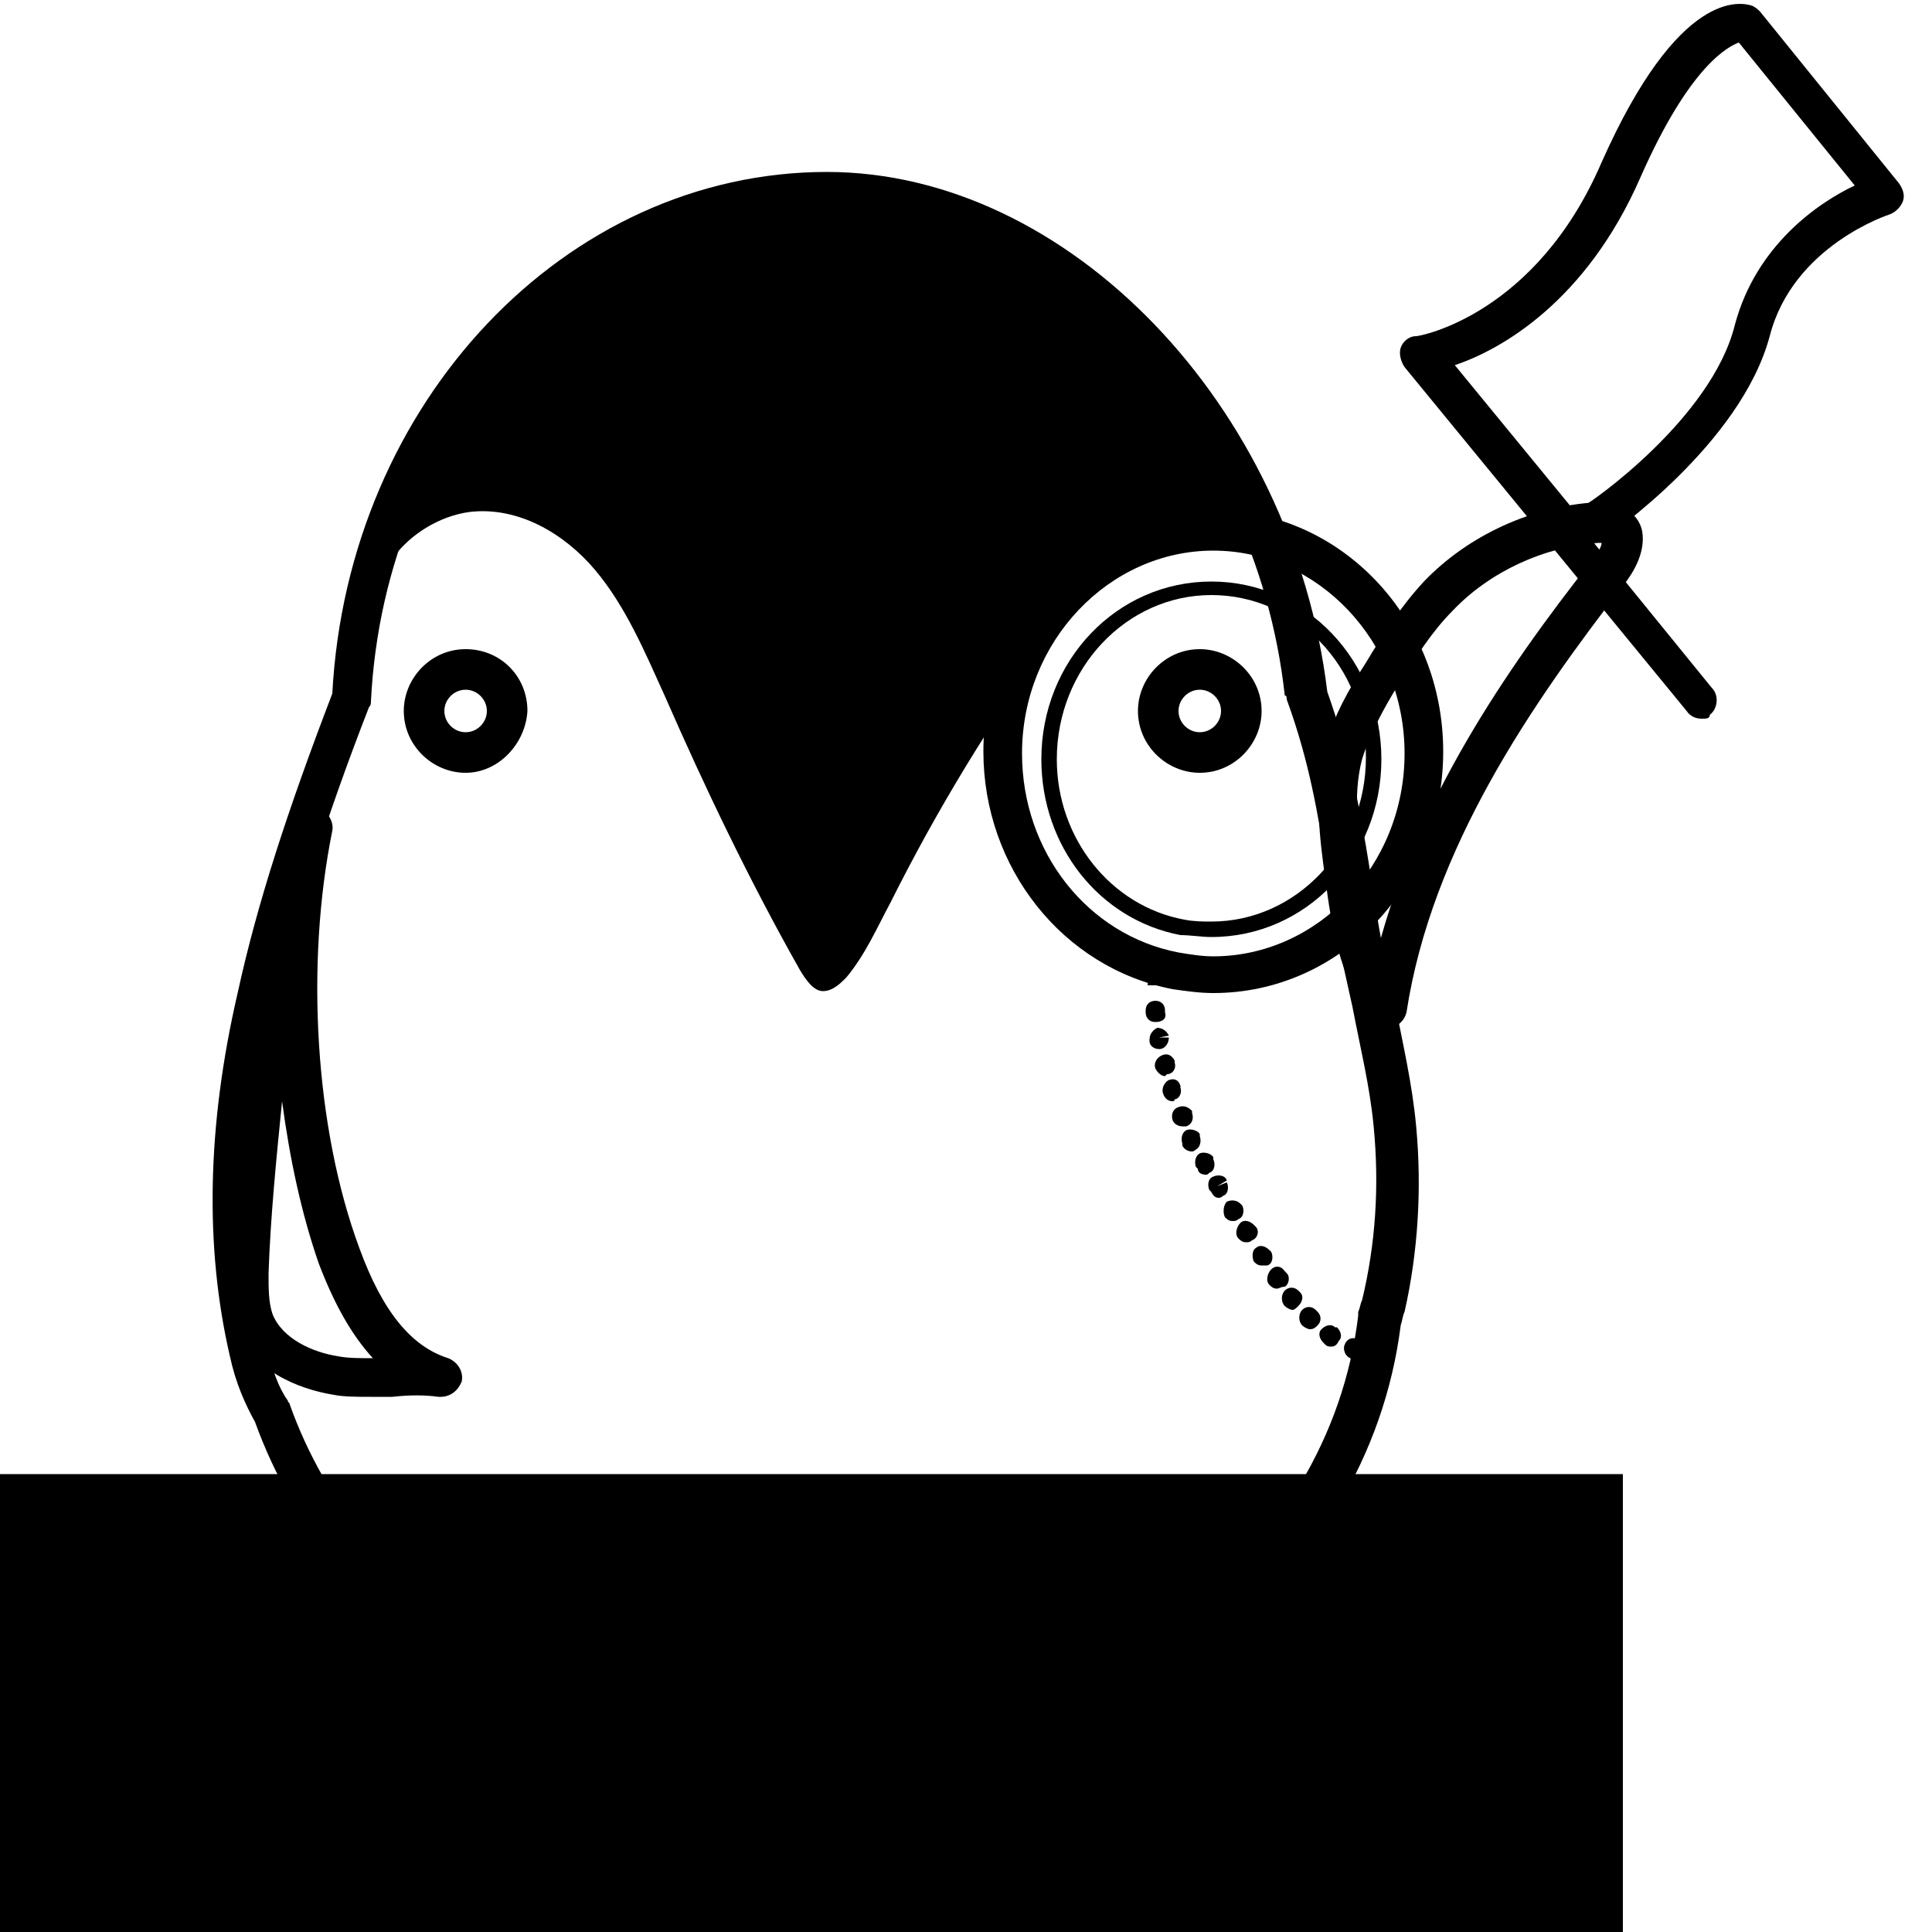 <?xml version="1.0" encoding="utf-8"?>
<!-- Generator: Adobe Illustrator 18.1.0, SVG Export Plug-In . SVG Version: 6.00 Build 0)  -->
<!DOCTYPE svg PUBLIC "-//W3C//DTD SVG 1.1//EN" "http://www.w3.org/Graphics/SVG/1.1/DTD/svg11.dtd">
<svg version="1.1" xmlns="http://www.w3.org/2000/svg" xmlns:xlink="http://www.w3.org/1999/xlink" x="0px" y="0px"
	 viewBox="0 0 100 100" enable-background="new 0 0 100 100" xml:space="preserve">
<g id="Layer_1">
</g>
<g id="Layer_3">
	<g>
		<g>
			<path d="M22.8,72.3c0,0-0.1,0-0.1,0c-0.7-0.1-1.5-0.1-2.4,0c-0.4,0-0.7,0-1.1,0c-0.7,0-1.4,0-1.9-0.1c-1.9-0.3-4.3-1.3-5.1-3.5
				c-0.4-1-0.3-2.1-0.3-2.9c0.3-7.8,1.5-16.5,3.3-23.3c0.1-0.5,0.7-0.9,1.2-0.7c0.5,0.1,0.9,0.7,0.8,1.2c-1.4,6.9-0.9,15.4,1.4,21.6
				c1.2,3.3,2.7,5.1,4.6,5.7c0.5,0.2,0.8,0.7,0.7,1.2C23.7,72,23.3,72.3,22.8,72.3z M14.6,57c-0.3,3-0.6,6-0.7,8.9
				c0,0.8,0,1.5,0.2,2.1c0.5,1.3,2.1,2,3.4,2.2c0.5,0.1,1.1,0.1,1.8,0.1c-1.1-1.2-2-2.8-2.8-4.9C15.6,62.8,15,60,14.6,57z"/>
		</g>
		<g>
			<path d="M42.2,92.2c-13.4,0-25-7.5-29-18.6c-0.5-0.9-1-2-1.3-3.4c-1.3-5.6-1.2-11.9,0.4-18.8c1-4.6,2.6-9.5,4.9-15.5
				C18,20.8,29.3,8.9,42.8,8.9c12.5,0,24.1,12.1,25.9,26.9c1.2,3.4,1.7,6.1,2.2,9.2c0.2,1.3,0.4,2.7,0.7,4.2
				c0.2,0.9,0.4,1.8,0.6,2.7c0.4,2.1,0.9,4.2,1.1,6.4c0.3,3.2,0.1,6.5-0.6,9.6c-0.1,0.2-0.1,0.4-0.2,0.7
				C70.8,82.1,57.8,92.2,42.2,92.2z M42.8,11c-12.5,0-22.9,11.1-23.6,25.3c0,0.1,0,0.2-0.1,0.3c-2.3,5.9-3.8,10.8-4.9,15.3
				c-1.5,6.6-1.6,12.6-0.4,17.8c0.3,1.2,0.6,2.1,1.1,2.8c0,0.1,0.1,0.1,0.1,0.2c3.7,10.4,14.6,17.3,27.1,17.3
				c14.6,0,26.7-9.4,28.2-21.9c0-0.1,0-0.1,0-0.2c0.1-0.2,0.1-0.4,0.2-0.6c0.7-2.9,0.9-5.9,0.6-9c-0.2-2.1-0.7-4.1-1.1-6.2
				c-0.2-0.9-0.4-1.8-0.6-2.7c-0.3-1.6-0.5-3-0.7-4.3c-0.5-3-0.9-5.6-2.1-8.9c0-0.1,0-0.2-0.1-0.2C65,22.3,54.4,11,42.8,11z"/>
		</g>
		<g>
			<path d="M60.8,18.6c-1.3-1.3-3-2.3-4.6-3.2c-2-1.1-4-2.3-6-3.4c-1.1-0.6-2.3-1.3-3.6-1.6c-2.3-0.6-4.7-0.1-7,0.5
				c-3,0.8-5.9,1.8-8.7,3c-1.6,0.7-3.3,1.5-4.5,2.7c-1,1-1.7,2.2-2.3,3.4c-1.1,2.1-2.2,4.2-3.2,6.3c-0.4,0.8-0.7,1.6-0.5,2.5
				c0.9-1.2,2.4-2.1,3.9-2.3c2.5-0.3,4.9,1.1,6.5,3s2.6,4.3,3.6,6.5c2.1,4.8,4.4,9.6,7,14.2c0.3,0.5,0.7,1.1,1.2,1.1
				c0.5,0,0.9-0.4,1.2-0.7c1-1.2,1.6-2.6,2.3-3.9c2.4-4.8,5.2-9.4,8.4-13.8c1.1-1.6,2.4-3.1,4-4.1c2.3-1.4,5.4-1.5,7.8-0.2
				c-0.3-2.2-1.5-4.2-2.7-6.2C62.8,21.1,61.9,19.7,60.8,18.6z"/>
		</g>
		<g>
			<path d="M24.1,40c-1.7,0-3.2-1.4-3.2-3.2c0-1.7,1.4-3.2,3.2-3.2s3.2,1.4,3.2,3.2C27.2,38.5,25.8,40,24.1,40z M24.1,35.7
				c-0.6,0-1.1,0.5-1.1,1.1c0,0.6,0.5,1.1,1.1,1.1c0.6,0,1.1-0.5,1.1-1.1C25.2,36.2,24.7,35.7,24.1,35.7z"/>
		</g>
		<g>
			<path d="M62.1,40c-1.7,0-3.2-1.4-3.2-3.2c0-1.7,1.4-3.2,3.2-3.2c1.7,0,3.2,1.4,3.2,3.2C65.3,38.5,63.9,40,62.1,40z M62.1,35.7
				c-0.6,0-1.1,0.5-1.1,1.1c0,0.6,0.5,1.1,1.1,1.1s1.1-0.5,1.1-1.1C63.2,36.2,62.7,35.7,62.1,35.7z"/>
		</g>
		<g>
			<path d="M62.8,51.4c-0.7,0-1.4-0.1-2.1-0.2c-5.7-1.1-9.8-6.3-9.8-12.3c0-6.9,5.3-12.5,11.9-12.5S74.7,32,74.7,38.9
				C74.7,45.8,69.4,51.4,62.8,51.4z M62.8,28.5c-5.4,0-9.9,4.7-9.9,10.5c0,5.1,3.4,9.4,8.1,10.3c0.6,0.1,1.2,0.2,1.8,0.2
				c5.4,0,9.9-4.7,9.9-10.5S68.2,28.5,62.8,28.5z"/>
		</g>
		<g>
			<path d="M62.7,48.5c-0.5,0-1.1-0.1-1.6-0.1c-4.2-0.8-7.2-4.6-7.2-9.1c0-5.1,3.9-9.2,8.8-9.2s8.8,4.1,8.8,9.2S67.6,48.5,62.7,48.5
				z M62.7,30.8c-4.4,0-8,3.8-8,8.5c0,4.1,2.8,7.6,6.6,8.3c0.5,0.1,1,0.1,1.4,0.1c4.4,0,8-3.8,8-8.5S67.1,30.8,62.7,30.8z"/>
		</g>
		<g>
			<path d="M70.1,70.4c-0.1,0-0.2,0-0.2-0.1c-0.3-0.1-0.4-0.5-0.3-0.7c0.1-0.3,0.4-0.4,0.6-0.3l0.1,0c0.3,0.1,0.4,0.4,0.2,0.7
				C70.4,70.3,70.3,70.4,70.1,70.4z M68.9,69.7c-0.1,0-0.2,0-0.3-0.1l-0.1-0.1c-0.2-0.2-0.3-0.5-0.1-0.7c0.2-0.2,0.5-0.3,0.7-0.1
				l0.1,0c0.2,0.2,0.3,0.5,0.1,0.7C69.2,69.6,69.1,69.7,68.9,69.7z M67.8,68.8c-0.1,0-0.3-0.1-0.4-0.2c-0.2-0.2-0.2-0.6,0-0.8
				c0.2-0.2,0.5-0.2,0.7,0l0.1,0.1c0.2,0.2,0.2,0.5,0,0.7C68.1,68.7,68,68.8,67.8,68.8z M66.9,67.8c-0.1,0-0.3-0.1-0.4-0.2
				c-0.2-0.2-0.2-0.6,0-0.8c0.2-0.2,0.5-0.2,0.7,0l0.1,0.1c0.2,0.2,0.1,0.5-0.1,0.7C67.1,67.7,67,67.8,66.9,67.8z M66.1,66.7
				c-0.2,0-0.3-0.1-0.4-0.2c-0.2-0.2-0.1-0.6,0.1-0.8c0.2-0.2,0.5-0.2,0.7,0.1c0,0,0.1,0.1,0.1,0.1c0.2,0.2,0.1,0.6-0.1,0.7
				C66.3,66.6,66.2,66.7,66.1,66.7z M65.3,65.5c-0.2,0-0.3-0.1-0.4-0.2c-0.1-0.2-0.1-0.6,0.1-0.7c0.2-0.2,0.5-0.1,0.7,0.1
				c0,0,0.1,0.1,0.1,0.1c0.1,0.2,0.1,0.6-0.2,0.7C65.5,65.5,65.4,65.5,65.3,65.5z M64.5,64.3c-0.2,0-0.3-0.1-0.4-0.2
				c-0.2-0.2-0.1-0.6,0.1-0.8c0.2-0.2,0.5-0.1,0.7,0.1l0.1,0.1c0.2,0.2,0.1,0.6-0.2,0.7C64.7,64.3,64.6,64.3,64.5,64.3z M63.8,63.2
				c-0.2,0-0.3-0.1-0.4-0.2c-0.1-0.2-0.1-0.6,0.1-0.8c0.2-0.1,0.5-0.1,0.7,0.1l0.1,0.1c0.1,0.2,0.1,0.6-0.2,0.7
				C64,63.2,63.9,63.2,63.8,63.2z M63.1,62c-0.2,0-0.3-0.1-0.4-0.3c0,0-0.1-0.1-0.1-0.1c-0.1-0.2-0.1-0.6,0.2-0.7
				c0.2-0.1,0.6-0.1,0.7,0.2L63,61.4l0.5-0.2c0.1,0.2,0.1,0.6-0.2,0.7C63.2,62,63.1,62,63.1,62z M62.4,60.8c-0.2,0-0.4-0.1-0.4-0.3
				l-0.1-0.1c-0.1-0.3,0-0.6,0.2-0.7c0.2-0.1,0.6,0,0.7,0.2l0,0.1c0.1,0.2,0.1,0.6-0.2,0.7C62.5,60.8,62.5,60.8,62.4,60.8z
				 M61.7,59.6c-0.2,0-0.4-0.1-0.5-0.3l0-0.1c-0.1-0.3,0-0.6,0.2-0.7s0.6,0,0.7,0.2l0,0.1c0.1,0.3,0,0.6-0.2,0.7
				C61.9,59.5,61.8,59.6,61.7,59.6z M61.2,58.3c-0.2,0-0.4-0.1-0.5-0.3c-0.1-0.3,0-0.6,0.3-0.7c0.3-0.1,0.5,0,0.7,0.2
				c0,0,0,0.1,0,0.1c0.1,0.3,0,0.6-0.3,0.7C61.3,58.3,61.2,58.3,61.2,58.3z M60.7,57c-0.2,0-0.4-0.1-0.5-0.4
				c-0.1-0.3,0.1-0.6,0.3-0.7c0.3-0.1,0.5,0,0.6,0.3c0,0,0,0.1,0,0.1c0.1,0.3-0.1,0.6-0.3,0.6C60.8,57,60.7,57,60.7,57z M60.3,55.7
				c-0.2,0-0.4-0.2-0.5-0.4c-0.1-0.3,0.1-0.6,0.4-0.7c0.3-0.1,0.5,0.1,0.6,0.3l0,0.1c0.1,0.3-0.1,0.6-0.4,0.6
				C60.3,55.7,60.3,55.7,60.3,55.7z M60,54.3c-0.3,0-0.5-0.2-0.5-0.4c0,0,0-0.1,0-0.1c0-0.3,0.2-0.5,0.4-0.6c0.3,0,0.5,0.2,0.6,0.4
				L60,53.7l0.5,0C60.5,54,60.3,54.3,60,54.3C60,54.3,60,54.3,60,54.3z M59.8,52.9c-0.3,0-0.5-0.2-0.5-0.5l0-0.1
				c0-0.3,0.2-0.5,0.5-0.5c0.3,0,0.5,0.2,0.5,0.5l0,0.1C60.4,52.7,60.2,52.9,59.8,52.9C59.9,52.9,59.9,52.9,59.8,52.9z M59.9,51
				l-0.5,0c0-0.3,0.3-0.5,0.6-0.5c0.3,0,0.5,0.2,0.5,0.5l-0.5,0l0.5,0.1L59.9,51z"/>
		</g>
		<g>
			<path d="M23.8,86.3c-1.1-0.3-2.2-0.5-3.4-0.3c-1.1,0.2-2.2,1.1-2.2,2.3c0,0.3,0.1,0.7,0.3,1c0.2,0.2,0.4,0.3,0.7,0.4
				c1.3,0.4,2.7,0.4,3.9-0.1c1.4-0.5,2.8-1.5,4.2-0.9c-1-1.3-2.4-2.2-3.9-2.6"/>
		</g>
		<g>
			<path d="M59.9,86.3c1.1-0.3,2.2-0.5,3.4-0.3c1.1,0.2,2.2,1.1,2.2,2.3c0,0.3-0.1,0.7-0.3,1c-0.2,0.2-0.4,0.3-0.7,0.4
				c-1.3,0.4-2.7,0.4-3.9-0.1c-1.4-0.5-2.8-1.5-4.2-0.9c1-1.3,2.4-2.2,3.9-2.6"/>
		</g>
		<g>
			<path d="M71.8,53.2c-0.3,0-0.6-0.1-0.8-0.4c-1.7-2.2-2.1-5-2.4-7.3c-0.3-2.1-0.6-4.5,0-6.8c0.4-1.6,1.2-3,2.1-4.4
				c0.9-1.5,1.8-2.9,3-4.2c2.3-2.4,5.6-3.9,8.9-4.1c0.5,0,1.1,0,1.5,0.3c0.5,0.3,0.8,0.7,0.9,1.2c0.2,1.2-0.6,2.3-0.9,2.7
				c-4.8,6.2-10,13.7-11.3,22.2c-0.1,0.4-0.4,0.7-0.8,0.8C72,53.2,71.9,53.2,71.8,53.2z M82.9,28.1c-0.1,0-0.1,0-0.2,0
				c-2.8,0.2-5.6,1.5-7.5,3.5c-1.1,1.1-1.9,2.4-2.8,3.8c-0.8,1.3-1.5,2.6-1.9,3.9c-0.5,1.9-0.2,4,0.1,6c0.2,1.3,0.4,2.6,0.7,3.9
				c2-7.7,6.6-14.5,11.1-20.2C82.7,28.6,82.9,28.3,82.9,28.1z"/>
		</g>
		<g>
			<rect x="0" y="76.3" width="84" height="24"/>
		</g>
		<g>
			<path d="M88.1,37.2c-0.3,0-0.6-0.1-0.8-0.4L72.7,19c-0.2-0.3-0.3-0.7-0.2-1c0.1-0.3,0.4-0.6,0.8-0.6c0.2,0,6.2-1.1,9.6-9
				c4-9,7.2-8.3,7.8-8.1c0.2,0.1,0.3,0.2,0.4,0.3l7.2,8.9c0.2,0.3,0.3,0.6,0.2,0.9c-0.1,0.3-0.4,0.6-0.7,0.7c0,0-5,1.6-6.2,6.3
				c-1.5,5.6-8.3,10.3-8.6,10.5c-0.1,0.1-0.3,0.2-0.5,0.2l6.1,7.5c0.4,0.4,0.3,1.1-0.1,1.4C88.5,37.2,88.3,37.2,88.1,37.2z
				 M75.3,18.9l6.4,7.8c0.1-0.2,0.2-0.4,0.4-0.6c0.1,0,6.5-4.4,7.7-9.3c1.1-4.1,4.3-6.3,6.2-7.2L90,2.2c-0.5,0.2-2.5,1.1-5.1,7
				C82.1,15.6,77.7,18.1,75.3,18.9z"/>
		</g>
	</g>
	<g>
	</g>
	<g>
	</g>
	<g>
	</g>
	<g>
	</g>
	<g>
	</g>
	<g>
	</g>
	<g>
	</g>
	<g>
	</g>
	<g>
	</g>
	<g>
	</g>
	<g>
	</g>
	<g>
	</g>
	<g>
	</g>
	<g>
	</g>
	<g>
	</g>
</g>
</svg>
